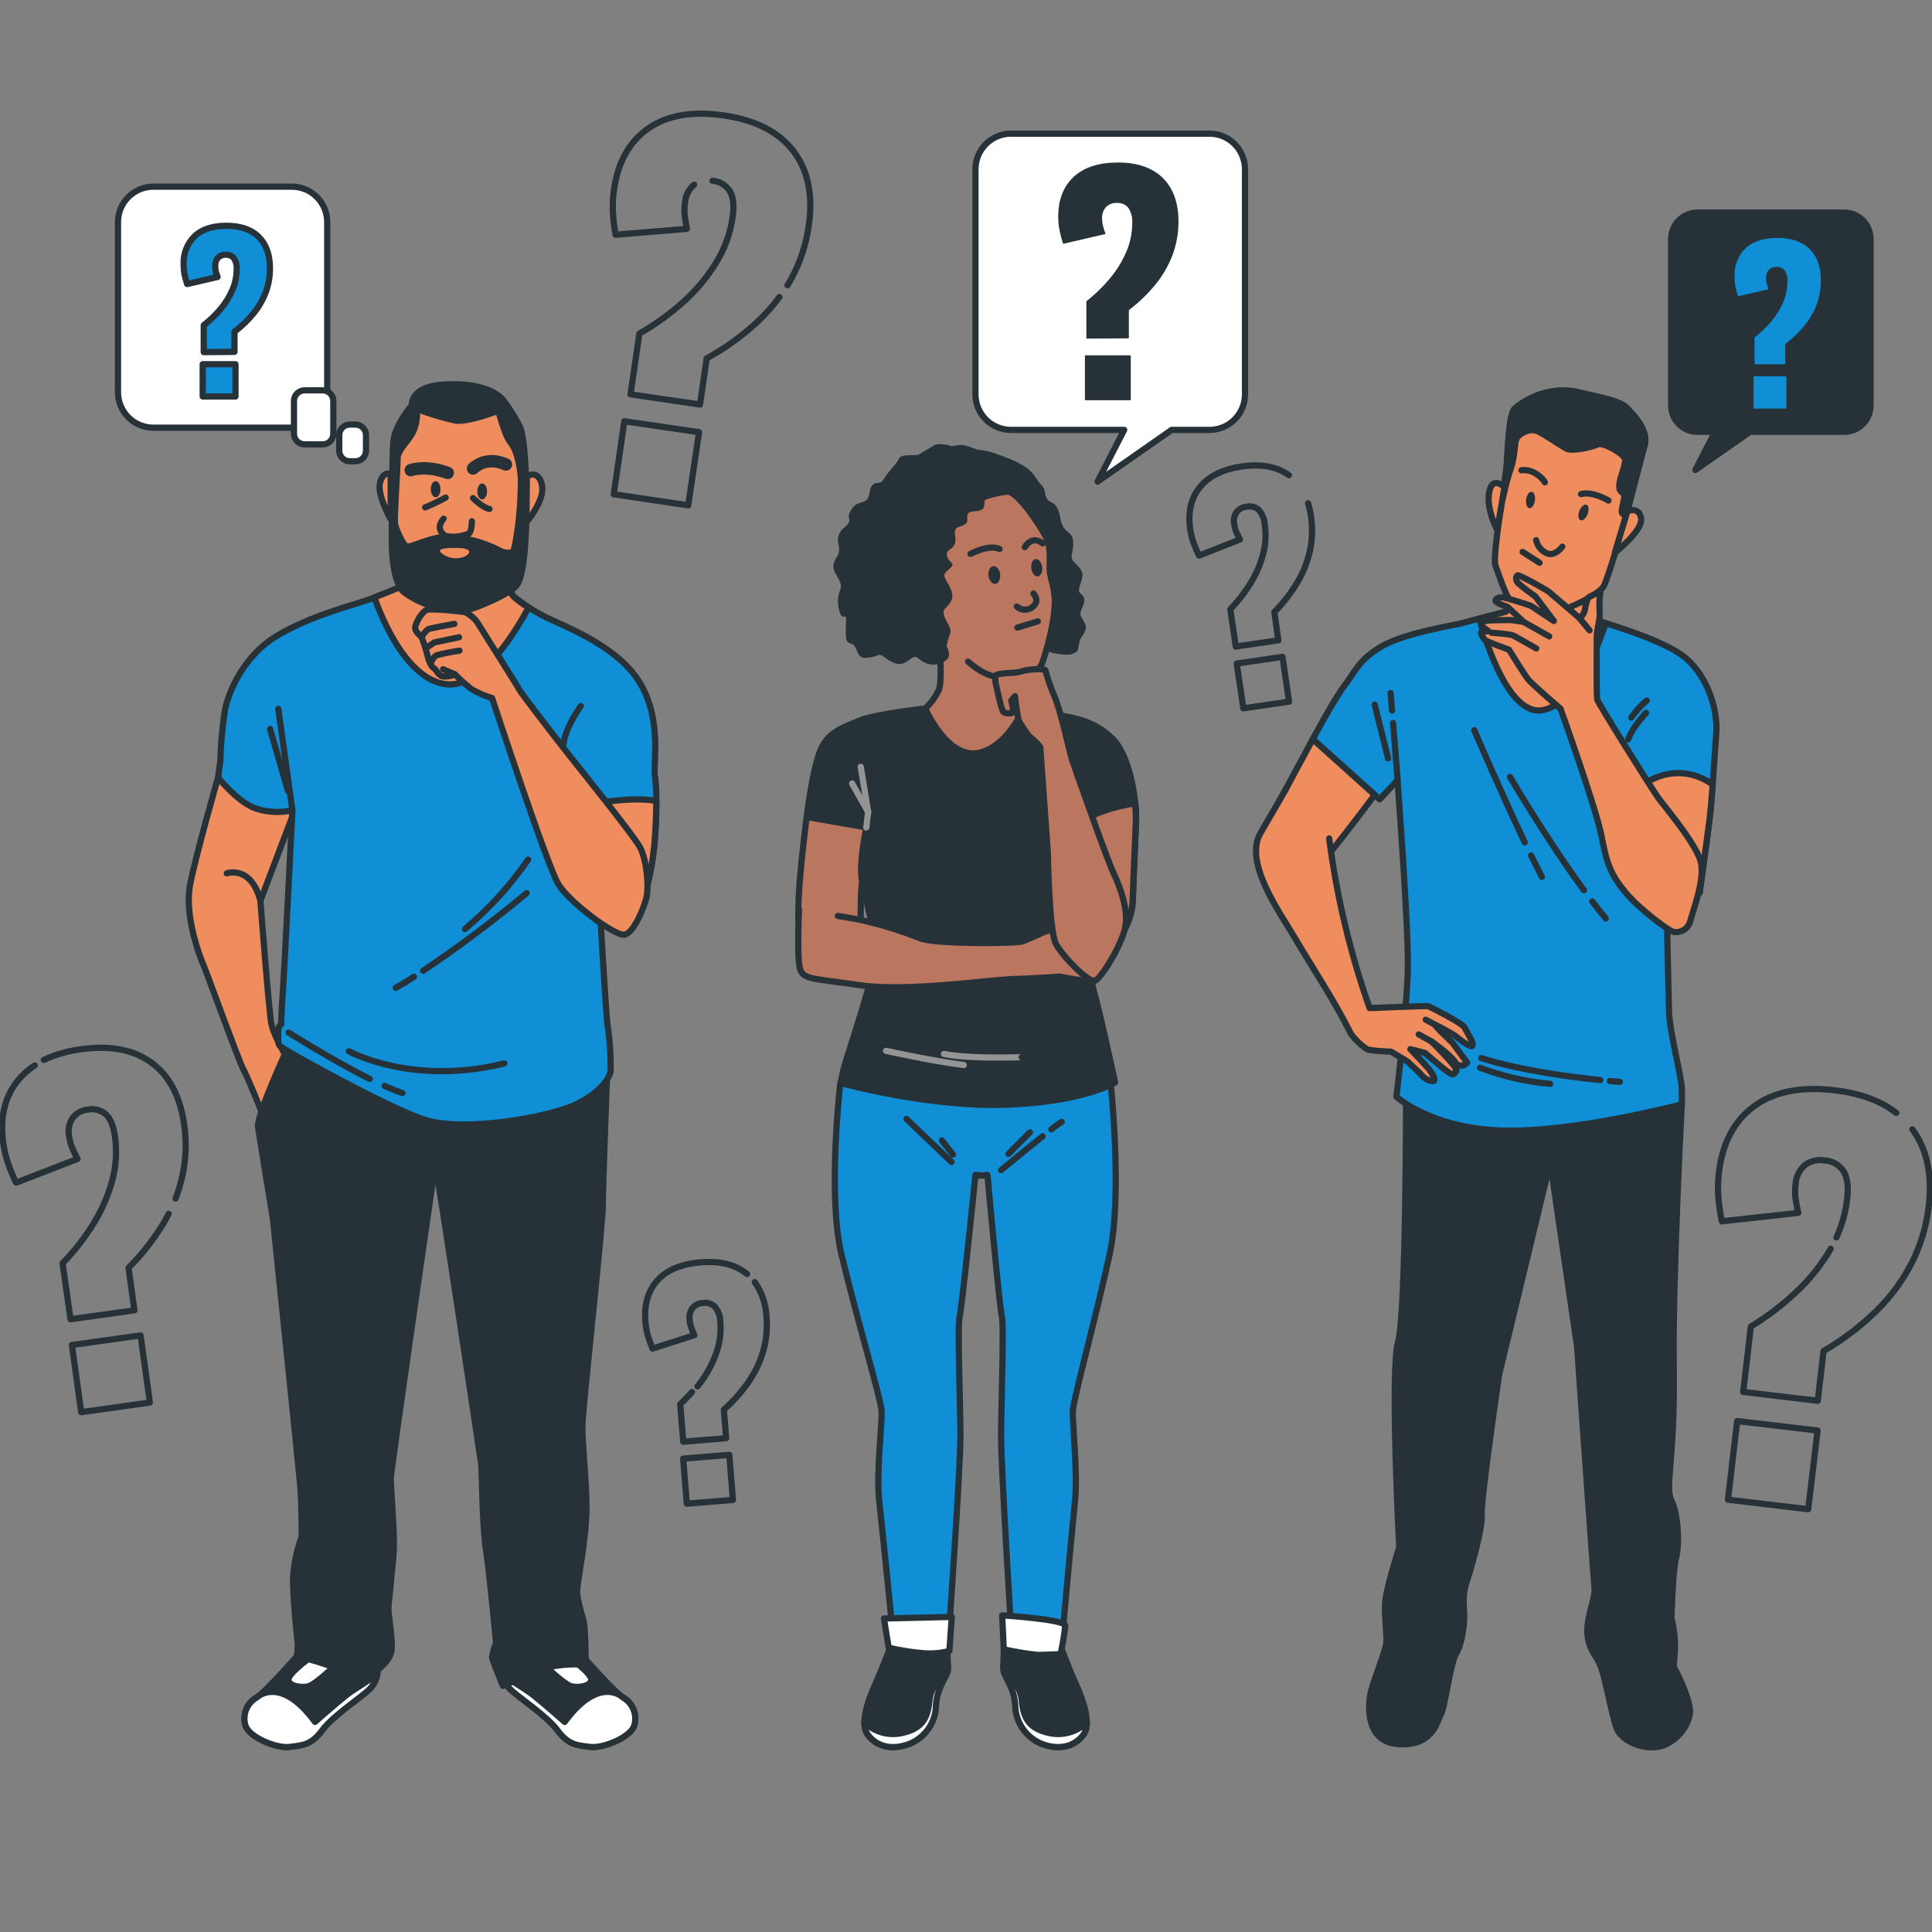 <svg width="311" height="311" viewBox="0 0 311 311" fill="none" xmlns="http://www.w3.org/2000/svg">
<rect x="0" y="0" width="311" height="311" fill="#808080" stroke="none"/>
<g clip-path="url(#clip0_34_3368)">
<path d="M194.68 21.515H162.717C161.205 21.52 159.757 22.126 158.69 23.2C157.623 24.274 157.023 25.729 157.023 27.245V63.472C157.023 64.992 157.625 66.45 158.697 67.525C159.768 68.599 161.221 69.203 162.737 69.203H180.963L176.686 77.517L188.598 69.203H194.699C196.214 69.203 197.667 68.599 198.739 67.525C199.81 66.45 200.412 64.992 200.412 63.472V27.245C200.412 26.491 200.264 25.744 199.975 25.048C199.687 24.351 199.265 23.719 198.732 23.186C198.199 22.654 197.567 22.232 196.872 21.945C196.177 21.659 195.432 21.512 194.68 21.515Z" fill="white" stroke="#263238" stroke-linecap="round" stroke-linejoin="round"/>
<path d="M296.882 34.222H273.24C272.118 34.222 271.042 34.669 270.248 35.465C269.455 36.261 269.009 37.34 269.009 38.466V65.27C269.009 65.827 269.118 66.379 269.331 66.893C269.544 67.408 269.856 67.875 270.249 68.269C270.642 68.662 271.108 68.974 271.621 69.187C272.135 69.4 272.685 69.509 273.24 69.508H276.074L272.91 75.654L281.716 69.508H296.876C297.431 69.509 297.981 69.4 298.495 69.187C299.008 68.974 299.474 68.662 299.867 68.269C300.26 67.875 300.572 67.408 300.785 66.893C300.998 66.379 301.107 65.827 301.107 65.27V38.466C301.107 37.342 300.662 36.263 299.87 35.467C299.078 34.671 298.003 34.223 296.882 34.222Z" fill="#263238" stroke="#263238" stroke-linecap="round" stroke-linejoin="round"/>
<path d="M46.986 30.049H24.683C21.542 30.049 18.996 32.603 18.996 35.754V63.141C18.996 66.292 21.542 68.846 24.683 68.846H46.986C50.127 68.846 52.673 66.292 52.673 63.141V35.754C52.673 32.603 50.127 30.049 46.986 30.049Z" fill="white" stroke="#263238" stroke-linecap="round" stroke-linejoin="round"/>
<path d="M51.948 62.836H49.03C48.087 62.836 47.322 63.603 47.322 64.549V69.819C47.322 70.765 48.087 71.532 49.03 71.532H51.948C52.892 71.532 53.657 70.765 53.657 69.819V64.549C53.657 63.603 52.892 62.836 51.948 62.836Z" fill="white" stroke="#263238" stroke-linecap="round" stroke-linejoin="round"/>
<path d="M57.208 68.34H56.316C55.372 68.34 54.607 69.107 54.607 70.053V72.539C54.607 73.485 55.372 74.252 56.316 74.252H57.208C58.152 74.252 58.916 73.485 58.916 72.539V70.053C58.916 69.107 58.152 68.34 57.208 68.34Z" fill="white" stroke="#263238" stroke-linecap="round" stroke-linejoin="round"/>
<path d="M111.733 29.724C111.318 30.073 110.975 30.501 110.726 30.983C110.476 31.466 110.323 31.993 110.277 32.534C110.161 33.262 110.144 34.002 110.225 34.734C110.309 35.383 110.426 36.091 110.581 36.837L99.09 37.785C98.872 36.572 98.727 35.348 98.657 34.118C98.602 32.899 98.665 31.677 98.844 30.47C99.491 26.023 101.346 22.745 104.409 20.638C107.471 18.531 111.522 17.847 116.56 18.587C121.645 19.336 125.368 21.25 127.727 24.331C130.086 27.412 130.904 31.429 130.179 36.383C129.761 39.338 128.821 42.195 127.404 44.82C127.203 45.19 126.989 45.553 126.757 45.917M125.462 47.825C124.379 49.295 123.16 50.66 121.82 51.9C119.377 54.152 116.67 56.096 113.758 57.689L112.684 65.12L101.497 63.478L102.921 53.698C105.422 52.281 107.764 50.599 109.908 48.681C111.975 46.847 113.766 44.722 115.227 42.373C116.627 40.126 117.546 37.61 117.925 34.987C118.197 33.118 118.054 31.716 117.498 30.782C117.193 30.303 116.781 29.901 116.295 29.608C115.809 29.315 115.261 29.14 114.696 29.095M98.793 79.561L100.507 67.807L112.529 69.573L110.782 81.345L98.793 79.561Z" stroke="#263238" stroke-linecap="round" stroke-linejoin="round"/>
<path d="M295.614 199.191C296.512 197.238 297.095 195.155 297.342 193.019C297.575 191.007 297.378 189.508 296.753 188.521C296.412 188.016 295.958 187.597 295.428 187.298C294.898 186.998 294.307 186.826 293.699 186.795C293.142 186.698 292.571 186.717 292.022 186.853C291.473 186.988 290.958 187.235 290.509 187.58C290.076 187.966 289.723 188.434 289.471 188.958C289.219 189.482 289.073 190.05 289.041 190.63C288.93 191.414 288.93 192.209 289.041 192.993C289.144 193.7 289.293 194.446 289.474 195.238L277.181 196.601C276.909 195.316 276.716 194.016 276.605 192.707C276.507 191.399 276.537 190.083 276.696 188.781C277.261 183.995 279.15 180.426 282.363 178.072C285.577 175.719 289.901 174.864 295.336 175.509C299.442 175.989 302.746 177.2 305.248 179.143M307.836 181.785C310.191 184.965 311.069 189.097 310.47 194.18C310.111 197.347 309.191 200.425 307.752 203.266C306.272 206.157 304.334 208.787 302.013 211.054C299.46 213.534 296.616 215.694 293.544 217.486L292.606 225.488L280.604 224.067L281.839 213.534C284.477 211.939 286.937 210.066 289.176 207.946C291.341 205.918 293.201 203.586 294.695 201.021M278.158 241.408L279.639 228.753L292.58 230.278L291.072 242.946L278.158 241.408Z" stroke="#263238" stroke-linecap="round" stroke-linejoin="round"/>
<path d="M7.046 170.621C8.954 169.739 10.985 169.157 13.07 168.895C17.754 168.242 21.53 168.969 24.399 171.076C27.267 173.183 29.019 176.516 29.653 181.077C30.043 183.787 29.946 186.545 29.368 189.222C29.098 190.484 28.73 191.723 28.268 192.927M27.155 195.387C26.896 195.9 26.612 196.4 26.32 196.899C24.742 199.516 22.852 201.931 20.692 204.09L21.643 210.924L11.355 212.365L10.074 203.357C11.917 201.46 13.553 199.372 14.953 197.126C16.306 194.977 17.341 192.642 18.026 190.195C18.683 187.849 18.848 185.392 18.511 182.978C18.272 181.258 17.78 180.064 17.049 179.383C16.657 179.038 16.19 178.79 15.686 178.657C15.182 178.524 14.654 178.51 14.144 178.617C13.659 178.661 13.188 178.806 12.763 179.043C12.337 179.279 11.966 179.603 11.672 179.993C11.397 180.408 11.206 180.873 11.11 181.362C11.015 181.851 11.017 182.354 11.116 182.842C11.199 183.512 11.373 184.167 11.633 184.789C11.879 185.347 12.157 185.938 12.481 186.554L2.595 190.377C2.098 189.365 1.666 188.322 1.3 187.255C0.936 186.202 0.676 185.115 0.524 184.01C-0.045 179.922 0.748 176.553 2.905 173.905C3.673 172.972 4.581 172.164 5.597 171.51M13.076 227.324L11.575 216.512L22.626 214.967L24.127 225.773L13.076 227.324Z" stroke="#263238" stroke-linecap="round" stroke-linejoin="round"/>
<path d="M210.564 81.014C210.778 81.71 210.936 82.422 211.036 83.143C211.309 84.948 211.257 86.788 210.881 88.575C210.488 90.386 209.806 92.122 208.862 93.715C207.819 95.466 206.567 97.083 205.135 98.531L205.782 103.074L198.924 104.08L198.051 98.083C199.273 96.808 200.358 95.407 201.286 93.903C202.178 92.465 202.858 90.904 203.304 89.269C203.732 87.702 203.832 86.062 203.595 84.454C203.544 83.568 203.198 82.725 202.612 82.059C202.349 81.831 202.037 81.667 201.7 81.581C201.363 81.494 201.011 81.487 200.671 81.559C200.35 81.588 200.038 81.683 199.756 81.84C199.474 81.996 199.228 82.21 199.034 82.468C198.851 82.745 198.724 83.056 198.662 83.382C198.6 83.709 198.603 84.044 198.672 84.37C198.729 84.817 198.848 85.254 199.028 85.668C199.189 86.044 199.377 86.433 199.597 86.842L193.017 89.438C192.676 88.765 192.378 88.072 192.124 87.361C191.875 86.654 191.697 85.924 191.593 85.181C191.196 82.455 191.712 80.205 193.14 78.431C194.567 76.657 196.828 75.541 199.92 75.082C203.039 74.65 205.56 75.119 207.484 76.491M200.147 114.022L199.079 106.818L206.449 105.741L207.497 112.945L200.147 114.022Z" stroke="#263238" stroke-linecap="round" stroke-linejoin="round"/>
<path d="M112.282 223.171C112.541 222.834 112.8 222.522 113.046 222.146C114.028 220.762 114.806 219.243 115.356 217.635C115.882 216.097 116.087 214.467 115.957 212.846C115.958 211.958 115.664 211.095 115.123 210.393C114.873 210.139 114.567 209.948 114.229 209.836C113.892 209.723 113.533 209.691 113.182 209.744C112.86 209.753 112.543 209.829 112.251 209.966C111.96 210.103 111.699 210.299 111.486 210.542C111.086 211.081 110.914 211.758 111.008 212.424C111.038 212.867 111.129 213.304 111.279 213.722C111.415 214.105 111.583 214.507 111.771 214.929L105.042 217.084C104.745 216.39 104.49 215.679 104.279 214.955C104.08 214.234 103.95 213.495 103.89 212.748C103.671 210.001 104.318 207.788 105.832 206.109C107.346 204.43 109.673 203.461 112.813 203.202C115.953 202.946 118.438 203.576 120.266 205.09M121.496 206.388C122.644 208.029 123.3 209.966 123.385 211.97C123.544 213.789 123.375 215.623 122.887 217.382C122.378 219.163 121.588 220.851 120.545 222.38C119.391 224.051 118.039 225.577 116.52 226.923L116.895 231.511L109.985 232.076L109.494 226.033C110.161 225.422 110.792 224.772 111.383 224.086M110.561 242.051L109.972 234.795L117.394 234.191L117.982 241.447L110.561 242.051Z" stroke="#263238" stroke-linecap="round" stroke-linejoin="round"/>
<path d="M174.875 54.503V48.493C176.253 47.419 177.513 46.2 178.634 44.859C179.717 43.573 180.609 42.137 181.28 40.595C181.926 39.12 182.259 37.526 182.257 35.916C182.33 35.035 182.102 34.157 181.61 33.423C181.384 33.167 181.103 32.967 180.788 32.836C180.473 32.706 180.132 32.649 179.792 32.671C179.473 32.653 179.154 32.701 178.854 32.812C178.555 32.924 178.282 33.097 178.052 33.32C177.605 33.816 177.372 34.469 177.405 35.137C177.402 35.575 177.459 36.012 177.573 36.435C177.676 36.824 177.812 37.233 177.968 37.668L171.135 39.251C170.898 38.544 170.705 37.822 170.559 37.09C170.414 36.362 170.343 35.62 170.346 34.877C170.346 32.147 171.174 30.012 172.83 28.472C174.487 26.931 176.859 26.161 179.947 26.161C183.073 26.161 185.486 26.985 187.168 28.634C188.85 30.282 189.704 32.625 189.704 35.669C189.714 37.48 189.398 39.279 188.773 40.978C188.128 42.698 187.21 44.302 186.055 45.728C184.783 47.298 183.326 48.706 181.714 49.921V54.464L174.875 54.503ZM174.642 64.426V57.203H182.024V64.426H174.642Z" fill="#263238"/>
<path d="M282.434 58.631V54.322C283.426 53.556 284.333 52.686 285.139 51.726C285.914 50.803 286.553 49.774 287.035 48.669C287.493 47.604 287.727 46.454 287.72 45.294C287.773 44.664 287.616 44.034 287.274 43.503C287.113 43.319 286.914 43.175 286.69 43.079C286.466 42.984 286.223 42.94 285.98 42.951C285.751 42.94 285.521 42.976 285.306 43.057C285.091 43.139 284.896 43.264 284.731 43.425C284.418 43.782 284.258 44.248 284.285 44.723C284.281 45.043 284.32 45.361 284.401 45.67C284.479 45.95 284.569 46.248 284.679 46.56L279.782 47.695C279.611 47.185 279.472 46.665 279.367 46.138C279.264 45.616 279.214 45.086 279.219 44.554C279.17 43.704 279.304 42.854 279.611 42.06C279.918 41.266 280.391 40.548 280.998 39.953C282.188 38.849 283.894 38.298 286.116 38.298C288.337 38.298 290.063 38.888 291.292 40.07C292.504 41.259 293.11 42.943 293.11 45.119C293.12 46.419 292.901 47.711 292.463 48.935C292.004 50.168 291.348 51.319 290.522 52.342C289.6 53.482 288.541 54.504 287.371 55.386V58.631H282.434ZM282.273 65.77V60.578H287.572V65.77H282.273Z" fill="#108ED6"/>
<path d="M32.797 56.683V52.355C33.785 51.587 34.69 50.717 35.495 49.758C36.274 48.838 36.914 47.808 37.397 46.702C37.859 45.642 38.097 44.497 38.096 43.34C38.152 42.711 37.992 42.081 37.643 41.555C37.484 41.37 37.285 41.224 37.06 41.128C36.836 41.033 36.593 40.99 36.349 41.004C36.12 40.99 35.891 41.024 35.675 41.105C35.46 41.185 35.264 41.31 35.1 41.471C34.943 41.646 34.822 41.852 34.744 42.074C34.667 42.297 34.634 42.533 34.648 42.769C34.636 43.083 34.667 43.397 34.738 43.703C34.816 43.983 34.913 44.275 35.023 44.586L30.125 45.722C29.953 45.214 29.812 44.696 29.704 44.171C29.607 43.651 29.56 43.123 29.562 42.594C29.515 41.744 29.649 40.894 29.957 40.102C30.266 39.309 30.74 38.592 31.348 37.999C32.532 36.895 34.24 36.344 36.459 36.344C38.678 36.344 40.432 36.934 41.635 38.115C42.839 39.297 43.453 40.978 43.453 43.165C43.467 44.463 43.248 45.754 42.806 46.974C42.345 48.207 41.69 49.357 40.865 50.382C39.953 51.51 38.905 52.521 37.747 53.393V56.638L32.797 56.683ZM32.629 63.822V58.63H37.908V63.822H32.629Z" fill="#108ED6" stroke="#263238" stroke-linecap="round" stroke-linejoin="round"/>
<path d="M270.724 177.748C270.724 177.748 269.222 205.707 269.43 220.355C269.637 235.003 267.935 239.312 269.061 241.564C270.187 243.816 270.355 248.703 269.805 250.767C269.255 252.831 269.061 260.502 269.061 260.502C269.495 262.219 269.682 263.989 269.617 265.759L269.41 268.257C269.41 268.257 271.843 272.761 272.03 275.202C272.218 277.642 269.598 280.835 266.79 281.211C263.982 281.588 260.967 280.082 260.242 278.206C259.517 276.331 258.56 270.886 257.809 268.634C257.059 266.382 255.939 266.038 255.564 263.377C255.189 260.716 256.858 257.179 256.683 255.68C256.509 254.181 253.875 216.818 253.875 216.818L249.547 187.133L241.31 221.296C241.31 221.296 238.321 241.759 238.509 243.823C238.696 245.886 236.82 252.461 236.069 254.713C235.319 256.965 235.701 258.659 235.701 260.158C235.701 261.657 235.325 264.662 234.407 266.168C233.488 267.673 232.537 274.987 231.974 275.903C231.411 276.818 230.855 280.971 225.426 280.783C219.998 280.595 220.185 275.15 220.561 272.898C220.936 270.646 223.181 265.759 223.181 264.071C223.181 262.384 222.806 259.755 222.993 257.692C223.181 255.628 225.238 249.053 225.238 249.053C225.238 249.053 223.737 220.498 225.051 216.013C226.364 211.528 226.345 175.84 226.345 175.84L270.704 175.256L270.724 177.748Z" fill="#263238" stroke="#263238" stroke-linecap="round" stroke-linejoin="round"/>
<path d="M255.816 94.138V99.518C255.816 99.518 266.298 102.406 270.516 105.294C274.735 108.182 276.579 114.159 276.268 118.073C275.958 121.986 275.653 128.281 275.142 132.305C274.631 136.329 273.596 143.747 273.596 143.747L268.252 143.955C268.252 143.955 268.562 159.414 268.666 162.821C268.769 166.228 270.723 173.439 270.723 175.295V177.768C270.723 177.768 253.558 182.311 241.944 181.993C230.33 181.675 224.779 176.528 224.779 176.528C224.779 176.528 226.526 162.302 226.629 155.708C226.733 149.114 224.96 125.582 224.96 125.582L222.087 128.677L211.314 118.988C211.314 118.988 214.912 112.29 216.452 110.33C217.992 108.37 218.71 106.105 222.618 103.938C226.526 101.77 234.232 100.641 235.26 100.329C236.289 100.018 242.429 98.466 242.429 98.466L242.843 95.786L255.816 94.138Z" fill="#108ED6" stroke="#263238" stroke-linecap="round" stroke-linejoin="round"/>
<path d="M224.08 114.373L223.854 111.562" stroke="#263238" stroke-linecap="round" stroke-linejoin="round"/>
<path d="M224.986 125.581L224.242 116.392" stroke="#263238" stroke-linecap="round" stroke-linejoin="round"/>
<path d="M221.285 113.419L223.446 122.077" stroke="#263238" stroke-linecap="round" stroke-linejoin="round"/>
<path d="M246.467 137.718C247.114 138.983 247.677 140.152 248.214 141.151" stroke="#263238" stroke-linecap="round" stroke-linejoin="round"/>
<path d="M237.318 117.54C237.318 117.54 241.686 127.723 245.445 135.602" stroke="#263238" stroke-linecap="round" stroke-linejoin="round"/>
<path d="M256.302 145.097C257.039 146.057 257.77 146.985 258.489 147.848" stroke="#263238" stroke-linecap="round" stroke-linejoin="round"/>
<path d="M243.076 125.068C243.076 125.068 248.899 135.03 254.968 143.299" stroke="#263238" stroke-linecap="round" stroke-linejoin="round"/>
<path d="M257.602 173.86C253.125 173.399 244.759 172.342 238.444 170.323" stroke="#263238" stroke-linecap="round" stroke-linejoin="round"/>
<path d="M260.753 174.152C260.753 174.152 260.157 174.113 259.142 174.016" stroke="#263238" stroke-linecap="round" stroke-linejoin="round"/>
<path d="M238.243 171.874C241.874 173.256 245.678 174.129 249.546 174.47" stroke="#263238" stroke-linecap="round" stroke-linejoin="round"/>
<path d="M264.965 114.763C264.965 114.763 262.72 117.138 262.099 119.007" stroke="#263238" stroke-linecap="round" stroke-linejoin="round"/>
<path d="M265.075 112.764C264.131 113.57 263.293 114.495 262.584 115.515" stroke="#263238" stroke-linecap="round" stroke-linejoin="round"/>
<path d="M273.596 143.727L268.252 143.935L267.43 141.767C266.609 139.6 263.626 126.925 263.626 126.925C270.206 121.765 275.654 126.276 275.654 126.276L275.693 126.334C275.537 128.482 275.356 130.565 275.143 132.259C274.625 136.303 273.596 143.727 273.596 143.727Z" fill="#F08D5F" stroke="#263238" stroke-linecap="round" stroke-linejoin="round"/>
<path d="M242.43 98.466L242.844 95.786L255.784 94.138V99.518C255.784 99.518 256.858 99.816 258.456 100.31C257.609 103.009 254.167 112.842 248.59 114.263C243.206 115.633 239.389 104.191 238.134 99.576L242.43 98.466Z" fill="#F08D5F" stroke="#263238" stroke-linecap="round" stroke-linejoin="round"/>
<path d="M262.228 66.062C262.228 66.062 265.463 69.053 264.758 71.591C264.053 74.129 261.97 82.267 261.97 82.267C261.97 82.267 258.987 92.872 258.146 94.371C257.305 95.87 251.397 98.602 249.735 98.602C248.072 98.602 243.834 97.493 243.116 96.714C242.397 95.935 241.233 92.418 240.715 90.983C240.198 89.549 242.339 77.354 242.533 75.174C242.727 72.993 242.857 66.737 243.827 65.802C244.798 64.868 249.003 61.96 254.011 63.135C258.029 64.082 261.258 64.562 262.228 66.062Z" fill="#F08D5F" stroke="#263238" stroke-linecap="round" stroke-linejoin="round"/>
<path d="M241.828 79.95C242.158 77.75 242.443 75.894 242.507 75.174C242.702 73.025 242.831 66.737 243.802 65.802C244.772 64.868 248.978 61.96 253.985 63.135C258.023 64.082 261.251 64.562 262.222 66.062C262.222 66.062 265.457 69.053 264.752 71.591C264.047 74.129 261.963 82.267 261.963 82.267C261.963 82.267 261.911 82.442 261.827 82.754L261.704 82.786C261.704 82.786 261.057 82.981 261.057 82.332C261.057 81.683 261.64 79.859 261.446 79.535C261.251 79.21 260.54 79.275 260.669 77.971C260.799 76.666 261.769 74.726 261.575 73.869C261.381 73.012 258.003 71.137 257.227 71.526C256.451 71.916 253.203 72.701 252.232 72.247C251.262 71.792 248.667 69.904 247.431 69.378C246.195 68.852 244.319 69.904 244.06 70.747C243.802 71.591 243.802 73.739 243.213 75.368C242.624 76.997 241.919 80.119 241.919 80.119L241.828 79.95Z" fill="#263238" stroke="#263238" stroke-linecap="round" stroke-linejoin="round"/>
<path d="M258.922 80.573C258.922 80.573 256.334 79.016 254.51 79.535" stroke="#263238" stroke-linecap="round" stroke-linejoin="round"/>
<path d="M248.673 77.646C248.867 77.776 247.243 75.368 244.907 75.699" stroke="#263238" stroke-linecap="round" stroke-linejoin="round"/>
<path d="M251.488 87.992C251.488 87.992 250.382 89.556 249.088 89.101C248.633 88.919 248.23 88.627 247.913 88.253C247.596 87.879 247.375 87.433 247.27 86.953" stroke="#263238" stroke-linecap="round" stroke-linejoin="round"/>
<path d="M261.969 82.267C261.969 82.267 263.852 81.488 264.176 83.435C264.499 85.382 259.957 88.971 259.957 88.971L261.969 82.267Z" fill="#F08D5F" stroke="#263238" stroke-linecap="round" stroke-linejoin="round"/>
<path d="M242.184 78.425C242.184 78.425 240.243 76.478 239.719 79.211C239.195 81.943 241.013 85.324 241.013 85.324L242.184 78.425Z" fill="#F08D5F" stroke="#263238" stroke-linecap="round" stroke-linejoin="round"/>
<path d="M254.231 82.235C253.966 82.923 254.05 83.598 254.419 83.741C254.787 83.883 255.299 83.442 255.564 82.754C255.829 82.066 255.745 81.391 255.383 81.249C255.02 81.106 254.496 81.547 254.231 82.235Z" fill="#263238"/>
<path d="M245.665 80.379C245.568 81.106 245.8 81.742 246.189 81.8C246.577 81.859 246.978 81.307 247.082 80.573C247.185 79.84 246.946 79.211 246.557 79.159C246.169 79.107 245.794 79.645 245.665 80.379Z" fill="#263238"/>
<path d="M247.832 90.601L245.102 88.842" stroke="#263238" stroke-linecap="round" stroke-linejoin="round"/>
<path d="M257.621 95.28C257.47 96.293 257.427 97.32 257.492 98.343C257.621 99.771 257.039 101.205 257.039 102.438C257.039 103.671 256.974 112.004 257.103 112.595C257.233 113.186 265.929 127.042 266.964 128.47C267.999 129.897 273.324 136.147 273.842 139.016C274.359 141.884 272.483 146.693 272.088 148.251C271.945 148.838 271.582 149.348 271.076 149.675C270.569 150.002 269.956 150.122 269.364 150.01C268.588 149.815 263.916 146.369 261.645 143.63C259.374 140.891 258.663 139.146 257.815 134.654C256.968 130.163 251.203 114.088 251.203 114.088C251.203 114.088 246.674 110.194 246.027 109.402C245.379 108.61 242.914 104.586 242.914 104.586C242.914 104.586 239.091 103.223 238.955 102.964C238.819 102.704 238.243 101.919 238.437 101.789C238.818 101.676 239.211 101.611 239.608 101.594C239.608 101.594 238.314 100.816 238.437 100.355C238.56 99.894 240.061 99.836 240.967 99.836C241.873 99.836 243.108 99.771 243.432 99.836C243.755 99.901 245.25 100.095 245.25 100.095L242.662 97.688C242.662 97.688 240.65 97.038 240.721 96.649C240.792 96.26 241.569 96.065 242.151 96.195C242.733 96.325 246.305 97.428 246.499 97.558L250.129 99.966L247.146 96C246.175 95.339 245.244 94.622 244.357 93.852C243.904 93.326 244.034 92.742 244.293 92.612C244.551 92.483 248.964 94.955 249.352 95.28C249.74 95.604 254.282 99.511 254.282 99.511C254.718 99.171 255.016 98.685 255.124 98.142C255.217 97.495 255.391 96.863 255.641 96.26C255.745 96 257.621 95.28 257.621 95.28Z" fill="#F08D5F" stroke="#263238" stroke-linecap="round" stroke-linejoin="round"/>
<path d="M245.237 100.102L249.385 102.444" stroke="#263238" stroke-linecap="round" stroke-linejoin="round"/>
<path d="M240.106 101.854C240.106 101.854 243.089 102.048 243.607 102.308C244.124 102.567 247.308 104.391 247.308 104.391" stroke="#263238" stroke-linecap="round" stroke-linejoin="round"/>
<path d="M254.25 99.511L255.874 101.464" stroke="#263238" stroke-linecap="round" stroke-linejoin="round"/>
<path d="M221.285 127.95C221.285 127.95 212.577 139.664 211.341 140.281C210.105 140.897 205.382 137.289 204.664 135.537C203.945 133.784 205.175 130.384 205.175 130.384L211.315 118.987L221.285 127.95Z" fill="#F08D5F" stroke="#263238" stroke-linecap="round" stroke-linejoin="round"/>
<path d="M213.961 134.966C215.164 144.277 217.348 153.433 220.476 162.282C220.476 162.282 229.619 161.873 229.929 161.977C230.24 162.081 235.481 164.761 235.752 165.378C236.024 165.994 237.402 168.058 236.988 168.37C236.574 168.681 234.212 166.715 234.212 166.715C233.188 166.067 232.125 165.482 231.029 164.963C230.719 164.963 233.805 167.851 233.805 167.851L236.166 171.05C236.054 171.208 235.903 171.336 235.729 171.42C235.554 171.504 235.361 171.543 235.168 171.533C234.974 171.523 234.786 171.463 234.621 171.361C234.457 171.258 234.321 171.116 234.225 170.946C233.3 169.603 230.421 167.643 230.421 167.643C230.421 167.643 234.84 171.978 234.432 172.387C234.025 172.796 234.122 173.315 232.996 172.491C231.87 171.667 229.399 169.499 229.399 169.499L227.031 168.883C227.031 168.883 229.295 171.251 229.91 171.978C230.524 172.705 231.249 173.925 230.732 174.036C230.377 174.011 230.031 173.917 229.714 173.757C229.396 173.598 229.113 173.377 228.881 173.107C228.571 172.699 226.519 170.842 226.519 170.842L223.931 169.291C223.931 169.291 220.742 169.194 220.049 168.883C219.046 168.221 218.169 167.383 217.461 166.41C214.789 161.056 211.353 155.928 208.287 150.724C205.99 146.83 200.199 138.847 202.878 134.155C203.699 132.714 207.012 127.016 207.012 127.016" fill="#F08D5F"/>
<path d="M213.961 134.966C215.164 144.277 217.348 153.433 220.476 162.282C220.476 162.282 229.619 161.873 229.929 161.977C230.24 162.081 235.481 164.761 235.752 165.378C236.024 165.994 237.402 168.058 236.988 168.37C236.574 168.681 234.212 166.715 234.212 166.715C233.188 166.067 232.125 165.482 231.029 164.963C230.719 164.963 233.805 167.851 233.805 167.851L236.166 171.05C236.054 171.208 235.903 171.336 235.729 171.42C235.554 171.504 235.361 171.543 235.168 171.533C234.974 171.523 234.786 171.463 234.621 171.361C234.457 171.258 234.321 171.116 234.225 170.946C233.3 169.603 230.421 167.643 230.421 167.643C230.421 167.643 234.84 171.978 234.432 172.387C234.025 172.796 234.122 173.315 232.996 172.491C231.87 171.667 229.399 169.499 229.399 169.499L227.031 168.883C227.031 168.883 229.295 171.251 229.91 171.978C230.525 172.705 231.249 173.925 230.732 174.036C230.377 174.011 230.031 173.917 229.714 173.757C229.396 173.598 229.113 173.377 228.881 173.107C228.571 172.699 226.519 170.842 226.519 170.842L223.931 169.291C223.931 169.291 220.742 169.194 220.049 168.883C219.046 168.221 218.169 167.383 217.461 166.41C214.789 161.056 211.353 155.928 208.287 150.724C205.99 146.83 200.199 138.847 202.878 134.155C203.699 132.714 207.012 127.016 207.012 127.016" stroke="#263238" stroke-linecap="round" stroke-linejoin="round"/>
<path d="M231.049 164.969L229.509 164.145" stroke="#263238" stroke-linecap="round" stroke-linejoin="round"/>
<path d="M230.433 167.649L228.376 166.514" stroke="#263238" stroke-linecap="round" stroke-linejoin="round"/>
<path d="M129.849 131.501C129.849 131.501 128.755 139.97 128.554 144.753C128.354 149.536 128.755 154.014 130.638 154.612C132.521 155.209 136.403 155.312 137.69 153.314C138.978 151.315 138.286 144.941 138.784 141.852C139.282 138.763 140.175 131.897 140.175 131.897L130.34 130.599L129.849 131.501Z" fill="#BA765F" stroke="#263238" stroke-linecap="round" stroke-linejoin="round"/>
<path d="M178.633 201.845C180.723 192.175 178.782 174.334 178.782 174.334L177.727 173.335L158.013 175.45L136.454 173.328L135.277 174.328C135.277 174.328 133.155 192.169 135.439 201.839C137.723 211.509 141.779 225.138 141.909 227.046C142.038 228.954 141.022 237.105 141.527 241.564C142.032 246.022 143.811 263.837 143.811 263.837L152.695 263.714C152.695 263.714 154.603 236.456 154.603 231.264C154.603 226.072 154.092 213.313 154.474 211.911C154.856 210.509 157.023 189.118 157.023 189.118L157.67 189.177V189.248L158.039 189.209L158.434 189.248V189.17L158.951 189.118C158.951 189.118 160.892 210.503 161.267 211.905C161.643 213.306 161.151 226.033 161.151 231.258C161.151 236.482 162.846 263.714 162.846 263.714L170.96 263.837C170.96 263.837 172.584 246.016 173.05 241.564C173.515 237.112 172.584 228.96 172.7 227.046C172.817 225.131 176.55 211.522 178.633 201.845Z" fill="#108ED6" stroke="#263238" stroke-linecap="round" stroke-linejoin="round"/>
<path d="M145.907 180.123L153.167 187.048" stroke="#263238" stroke-linecap="round" stroke-linejoin="round"/>
<path d="M151.621 183.582L153.407 185.854" stroke="#263238" stroke-linecap="round" stroke-linejoin="round"/>
<path d="M162.342 185.737L165.79 182.271" stroke="#263238" stroke-linecap="round" stroke-linejoin="round"/>
<path d="M167.835 182.921C164.968 185.205 161.145 188.36 161.145 188.36" stroke="#263238" stroke-linecap="round" stroke-linejoin="round"/>
<path d="M170.908 180.597C170.325 180.951 169.771 181.353 169.252 181.797" stroke="#263238" stroke-linecap="round" stroke-linejoin="round"/>
<path d="M143.811 263.844C143.811 263.844 142.162 268.302 140.893 271.1C139.625 273.897 138.48 277.466 139.599 279.121C140.719 280.776 142.899 281.795 145.817 280.906C147.187 280.49 148.392 279.65 149.258 278.507C150.125 277.363 150.61 275.975 150.644 274.539C150.767 271.612 152.417 269.957 152.546 268.809C152.587 267.492 152.544 266.174 152.417 264.863L143.811 263.844Z" fill="#263238" stroke="#263238" stroke-linecap="round" stroke-linejoin="round"/>
<path d="M150.663 274.54C150.792 271.613 152.442 269.958 152.604 268.809C152.619 268.533 152.619 268.255 152.604 267.979C151.498 269.419 149.822 271.834 149.654 273.521C149.395 276.065 148.89 278.233 145.079 278.998C144.026 279.215 142.936 279.17 141.904 278.867C140.872 278.564 139.929 278.012 139.159 277.259C139.123 277.913 139.286 278.562 139.625 279.122C140.764 280.777 142.925 281.796 145.843 280.907C147.213 280.492 148.418 279.652 149.284 278.509C150.15 277.365 150.633 275.976 150.663 274.54Z" fill="white" stroke="#263238" stroke-linecap="round" stroke-linejoin="round"/>
<path d="M170.281 263.844C170.281 263.844 171.931 268.302 173.199 271.1C174.467 273.897 175.612 277.466 174.493 279.121C173.374 280.776 171.193 281.795 168.269 280.906C166.899 280.489 165.696 279.649 164.83 278.506C163.964 277.363 163.481 275.974 163.448 274.539C163.319 271.612 161.669 269.957 161.546 268.809C161.501 267.492 161.542 266.174 161.669 264.863L170.281 263.844Z" fill="#263238" stroke="#263238" stroke-linecap="round" stroke-linejoin="round"/>
<path d="M163.429 274.54C163.299 271.613 161.649 269.958 161.526 268.809C161.498 268.533 161.485 268.256 161.488 267.979C162.6 269.419 164.276 271.834 164.444 273.521C164.697 276.065 165.208 278.233 169.012 278.998C170.067 279.214 171.158 279.169 172.191 278.865C173.223 278.562 174.167 278.011 174.939 277.259C174.975 277.913 174.812 278.562 174.473 279.122C173.328 280.777 171.173 281.796 168.249 280.907C166.879 280.49 165.676 279.65 164.81 278.507C163.945 277.363 163.461 275.975 163.429 274.54Z" fill="white" stroke="#263238" stroke-linecap="round" stroke-linejoin="round"/>
<path d="M142.291 260.534L143.054 265.246C144.933 265.678 146.84 265.975 148.761 266.135C150.127 266.227 151.499 266.1 152.824 265.759L153.206 260.281L142.291 260.534Z" fill="white" stroke="#263238" stroke-linecap="round" stroke-linejoin="round"/>
<path d="M161.326 260.028L161.579 265.499C163.38 265.902 165.204 266.201 167.039 266.395C168.333 266.395 170.721 266.265 170.721 266.265C171.057 264.753 171.31 263.223 171.478 261.683C171.478 260.664 161.326 260.028 161.326 260.028Z" fill="white" stroke="#263238" stroke-linecap="round" stroke-linejoin="round"/>
<path d="M148.942 114.049C148.942 114.049 140.738 114.964 138.357 115.996C135.976 117.028 133.388 117.689 132.1 120.675C130.813 123.66 129.849 131.5 129.849 131.5L139.476 133.194C139.476 133.194 138.182 138.97 138.784 141.858C139.386 144.746 140.473 149.231 140.473 149.231C140.473 149.231 140.673 155.721 139.677 159.394C138.68 163.067 135.905 171.446 135.704 172.445C135.504 173.445 135.309 174.334 135.309 174.334C135.309 174.334 149.705 178.319 162.219 177.819C174.732 177.319 179.5 174.237 179.5 174.237C179.5 174.237 177.217 163.775 176.421 160.789C175.946 159.196 175.614 157.562 175.431 155.909C175.431 155.61 181.092 149.529 181.092 149.529C181.944 147.932 182.389 146.149 182.386 144.337C182.483 141.053 182.787 134.972 182.884 132.188C182.981 129.404 182.089 121.927 179.112 118.936C176.136 115.944 172.552 115.561 171.257 115.262C169.963 114.964 165.286 112.945 165.286 112.945L148.942 114.049Z" fill="#263238" stroke="#263238" stroke-linecap="round" stroke-linejoin="round"/>
<path d="M142.627 169.155C142.627 169.155 149.776 170.752 155.14 171.446" stroke="#949494" stroke-linecap="round" stroke-linejoin="round"/>
<path d="M164.464 170.181C160.426 170.291 155.037 170.285 151.957 169.655" stroke="#949494" stroke-linecap="round" stroke-linejoin="round"/>
<path d="M166.178 170.122L164.464 170.18" stroke="#263238" stroke-linecap="round" stroke-linejoin="round"/>
<path d="M169.738 169.953C169.738 169.953 168.664 170.018 167.014 170.089" stroke="#263238" stroke-linecap="round" stroke-linejoin="round"/>
<path d="M182.846 132.201C182.865 131.241 182.82 130.28 182.71 129.326C179.556 129.766 176.507 130.772 173.71 132.299C173.39 137.669 173.961 143.055 175.399 148.238C175.87 150.041 176.586 151.771 177.528 153.378C179.132 151.593 181.06 149.529 181.06 149.529C181.913 147.933 182.357 146.149 182.354 144.338C182.445 141.054 182.749 134.985 182.846 132.201Z" fill="#BA765F" stroke="#263238" stroke-linecap="round" stroke-linejoin="round"/>
<path d="M159.308 79.704C159.308 79.704 165.066 81.995 166.159 83.884C167.253 85.772 167.654 102.815 167.551 103.912C167.447 105.009 171.433 105.606 172.52 105.301C173.607 104.996 173.51 104.606 173.71 103.509C173.911 102.413 174.804 101.919 174.804 101.017C174.804 100.115 173.904 99.427 173.904 98.83C173.904 98.233 174.7 97.136 174.506 96.338C174.312 95.54 173.51 95.644 173.71 94.742C173.911 93.839 174.402 92.95 174.208 92.145C174.014 91.341 172.617 90.458 172.52 89.855C172.423 89.251 172.914 88.063 172.714 86.869C172.513 85.675 171.523 85.675 171.025 84.578C170.527 83.481 170.831 83.183 170.236 81.891C169.64 80.6 169.039 81.093 168.547 80.295C168.055 79.496 168.346 78.698 167.654 78.101C166.962 77.504 166.658 76.213 164.969 75.116C163.28 74.019 161.889 73.623 160.006 72.922C158.659 72.488 157.248 72.286 155.833 72.325C155.833 72.325 153.452 73.123 155.633 75.414C156.934 76.776 158.161 78.209 159.308 79.704Z" fill="#263238"/>
<path d="M162.239 79.133C159.292 79.451 156.468 80.49 154.015 82.157C150.042 84.909 150.042 101.536 150.728 102.776C151.414 104.015 151.686 109.512 151.136 111.025C150.609 112.167 149.864 113.195 148.942 114.049C148.942 114.049 152.507 122.291 157.58 121.188C162.653 120.085 165.254 112.939 165.254 112.939C165.254 112.939 163.746 110.194 163.746 109.642C163.699 109.222 163.538 108.822 163.28 108.487C163.28 108.487 166.761 109.642 167.855 106.482C168.948 103.321 169.912 98.784 169.796 96.448C169.679 94.112 168.967 93.008 168.967 91.496C168.967 89.984 169.11 88.751 168.696 87.239C168.282 85.727 163.882 79.133 162.239 79.133Z" fill="#BA765F" stroke="#263238" stroke-linecap="round" stroke-linejoin="round"/>
<path d="M160.2 108.889C160.2 108.889 158.415 108.792 155.833 106.501" stroke="#263238" stroke-linecap="round" stroke-linejoin="round"/>
<path d="M156.228 89.166C156.228 89.166 159.113 87.57 160.899 88.368" stroke="#263238" stroke-linecap="round" stroke-linejoin="round"/>
<path d="M164.969 88.07C164.969 88.07 166.062 86.077 167.848 87.472" stroke="#263238" stroke-linecap="round" stroke-linejoin="round"/>
<path d="M166.36 95.539C166.36 95.539 167.253 96.538 166.561 97.337C166.401 97.559 166.196 97.745 165.959 97.882C165.722 98.019 165.46 98.104 165.188 98.132C164.916 98.16 164.641 98.131 164.382 98.045C164.122 97.959 163.884 97.82 163.682 97.635" stroke="#263238" stroke-linecap="round" stroke-linejoin="round"/>
<path d="M167.059 100.024L163.778 101.024" stroke="#263238" stroke-linecap="round" stroke-linejoin="round"/>
<path d="M160.989 92.43C161.093 93.222 160.75 93.917 160.239 93.988C159.728 94.059 159.217 93.462 159.119 92.69C159.022 91.918 159.352 91.204 159.87 91.139C160.388 91.074 160.905 91.639 160.989 92.43Z" fill="#263238"/>
<path d="M167.77 91.295C167.868 92.054 167.557 92.716 167.065 92.781C166.574 92.846 166.108 92.275 166.011 91.483C165.914 90.691 166.231 90.062 166.716 89.997C167.201 89.932 167.673 90.536 167.77 91.295Z" fill="#263238"/>
<path d="M161.792 77.913C161.31 78.551 160.742 79.119 160.103 79.6C159.411 80.002 158.615 79.905 158.512 80.697C158.408 81.489 158.512 81.995 157.619 82.196C156.726 82.397 155.93 82.196 155.736 82.89C155.542 83.585 156.034 83.883 155.335 84.383C154.636 84.883 153.944 84.682 153.75 85.382C153.556 86.084 154.047 86.778 153.646 87.674C153.245 88.569 152.158 88.472 152.456 89.562C152.753 90.652 153.847 90.561 153.051 91.36C152.255 92.158 151.757 92.255 152.158 93.151C152.559 94.047 153.847 95.539 153.051 96.837C152.255 98.135 151.66 97.934 151.958 99.025C152.255 100.115 153.252 101.121 152.954 101.919C152.719 102.605 152.521 103.302 152.359 104.009C152.359 104.009 153.349 105.605 152.255 106.3C151.829 106.641 151.322 106.867 150.784 106.954C150.245 107.042 149.694 106.988 149.182 106.799C147.985 106.397 147.687 105.501 146.995 105.8C146.303 106.099 145.604 107.195 144.213 106.799C142.822 106.404 142.032 105.3 141.534 105.404C140.779 105.726 139.967 105.896 139.147 105.904C138.06 105.8 138.06 104.703 137.561 104.009C137.063 103.314 136.267 103.911 136.17 102.412C136.073 100.913 136.267 100.024 136.17 99.427C136.073 98.83 135.375 100.121 134.98 97.733C134.585 95.345 135.672 94.942 135.278 93.839C134.883 92.736 133.983 91.95 134.184 90.854C134.385 89.757 134.98 89.659 135.077 88.66C135.174 87.66 134.579 87.07 135.077 85.973C135.575 84.876 136.371 84.779 136.669 84.078C136.966 83.377 136.17 83.384 137.063 81.988C137.956 80.593 139.147 81.093 139.651 80.294C140.156 79.496 139.852 78.6 140.544 78.003C141.237 77.406 141.638 78.205 142.336 77.004C143.035 75.803 144.323 74.713 144.717 73.817C145.112 72.922 147.396 73.519 147.991 73.123C148.587 72.727 149.68 72.124 150.275 71.728C150.871 71.332 152.365 71.526 152.863 71.728C153.362 71.929 153.756 71.63 154.85 71.63C155.943 71.63 162.096 74.226 162.691 75.414C163.287 76.602 162.685 77.01 161.792 77.913Z" fill="#263238"/>
<path d="M128.619 146.447C128.619 146.447 128.225 154.514 128.82 156.104C129.415 157.694 131.007 157.5 138.454 158.597C145.901 159.693 159.605 157.701 163.079 157.604C166.554 157.506 170.63 157.201 170.63 157.201C170.63 157.201 175.101 158.201 175.295 157.604C175.489 157.006 172.021 150.529 171.322 150.03C170.624 149.53 168.844 149.634 167.848 150.127C166.852 150.62 165.564 151.127 164.671 151.522C163.778 151.918 150.469 152.022 148.088 151.029C145.055 149.824 141.934 148.856 138.752 148.135C136.267 147.641 134.87 147.44 134.87 147.44" fill="#BA765F"/>
<path d="M128.619 146.447C128.619 146.447 128.225 154.514 128.82 156.104C129.415 157.694 131.007 157.5 138.454 158.597C145.901 159.693 159.605 157.701 163.079 157.604C166.554 157.506 170.63 157.201 170.63 157.201C170.63 157.201 175.101 158.201 175.295 157.604C175.489 157.006 172.021 150.529 171.322 150.03C170.624 149.53 168.844 149.634 167.848 150.127C166.852 150.62 165.564 151.127 164.671 151.522C163.778 151.918 150.469 152.022 148.088 151.029C145.055 149.824 141.934 148.856 138.752 148.135C136.267 147.641 134.87 147.44 134.87 147.44" stroke="#263238" stroke-linecap="round" stroke-linejoin="round"/>
<path d="M160.401 110.486L160.562 111.252C160.815 112.42 161.306 114.497 161.591 114.666C161.992 114.867 162.982 114.964 163.079 114.568C163.065 113.96 162.965 113.357 162.782 112.777L163.383 112.076C163.513 113.384 163.712 114.684 163.978 115.97C164.173 116.366 165.37 118.359 165.965 118.761C166.513 119.203 167.012 119.704 167.453 120.254L168.669 137.16C168.669 137.16 168.87 149.809 169.963 151.905C171.057 154.001 175.224 158.181 176.22 157.883C177.216 157.584 180.387 152.398 181.086 149.51C181.784 146.622 180.29 142.741 179.196 140.424C178.103 138.108 172.914 123.336 172.551 122.233C172.189 121.13 170.759 114.445 169.769 112.174C169.168 110.785 168.67 109.353 168.281 107.89C168.178 107.585 165.499 107.689 164.399 108.085C163.299 108.481 160.329 108.189 160.226 108.883C160.182 109.424 160.241 109.968 160.401 110.486Z" fill="#BA765F" stroke="#263238" stroke-linecap="round" stroke-linejoin="round"/>
<path d="M138.558 123.434L139.748 130.709L139.45 133.201" stroke="#949494" stroke-linecap="round" stroke-linejoin="round"/>
<path d="M139.749 130.709L137.167 126.127" stroke="#949494" stroke-linecap="round" stroke-linejoin="round"/>
<path d="M35.101 125.159C35.101 125.159 31.613 137.308 30.61 142.351C29.608 147.394 32.241 154.195 32.746 155.331C33.25 156.467 38.401 170.706 39.151 172.088C39.902 173.471 42.043 178.773 42.166 179.149C42.289 179.526 46.695 171.361 46.314 170.576C45.932 169.791 44.049 166.682 43.674 164.781C43.298 162.879 41.914 144.999 41.914 144.999L48.701 127.1L35.101 125.159Z" fill="#F08D5F" stroke="#263238" stroke-linecap="round" stroke-linejoin="round"/>
<path d="M36.512 140.58C36.512 140.58 40.394 139.197 41.914 144.993" stroke="#263238" stroke-linecap="round" stroke-linejoin="round"/>
<path d="M48.824 265.46C48.824 265.46 42.671 272.514 41.286 273.248C40.522 273.691 39.93 274.383 39.61 275.209C39.29 276.035 39.261 276.946 39.526 277.791C40.173 279.679 44.554 281.444 46.566 281.191C48.578 280.938 50.079 280.938 51.839 278.543C53.599 276.149 58.122 273.254 59.506 271.865C60.081 271.278 60.488 270.546 60.686 269.748C60.884 268.949 60.865 268.111 60.632 267.322C60.257 266.089 51.561 263.188 48.824 265.46Z" fill="#263238" stroke="#263238" stroke-linecap="round" stroke-linejoin="round"/>
<path d="M39.527 277.811C40.174 279.699 44.554 281.465 46.566 281.211C48.578 280.958 50.08 280.958 51.839 278.564C53.599 276.169 58.122 273.274 59.507 271.885C60.154 271.237 60.584 270.402 60.736 269.497C59.157 270.711 56.938 271.931 55.734 272.898C53.852 274.403 50.707 277.181 50.707 277.181C46.275 271.146 42.995 272.177 41.791 272.898C41.634 273.038 41.465 273.164 41.287 273.274C40.523 273.717 39.933 274.408 39.613 275.233C39.293 276.057 39.263 276.967 39.527 277.811Z" fill="white" stroke="#263238" stroke-linecap="round" stroke-linejoin="round"/>
<path d="M50.584 266.343C50.584 266.343 46.437 269.237 46.437 270.373C46.437 271.509 48.824 271.762 49.833 271.386C50.843 271.009 54.602 267.725 54.479 267.225C54.356 266.726 50.584 266.343 50.584 266.343Z" fill="white" stroke="#263238" stroke-linecap="round" stroke-linejoin="round"/>
<path d="M92.782 265.46C92.782 265.46 98.941 272.514 100.319 273.248C101.084 273.691 101.676 274.383 101.996 275.209C102.316 276.035 102.345 276.946 102.079 277.791C101.432 279.679 97.052 281.444 95.046 281.191C93.041 280.938 91.526 280.938 89.767 278.543C88.007 276.149 83.484 273.254 82.106 271.865C81.531 271.278 81.123 270.547 80.924 269.748C80.725 268.95 80.742 268.112 80.974 267.322C81.323 266.089 90.019 263.188 92.782 265.46Z" fill="#263238" stroke="#263238" stroke-linecap="round" stroke-linejoin="round"/>
<path d="M102.079 277.811C101.432 279.699 97.052 281.465 95.046 281.211C93.04 280.958 91.526 280.958 89.767 278.564C88.007 276.169 83.484 273.274 82.106 271.885C81.459 271.236 81.027 270.402 80.87 269.497C82.455 270.711 84.675 271.931 85.871 272.898C87.761 274.403 90.899 277.181 90.899 277.181C95.337 271.146 98.611 272.177 99.815 272.898C99.973 273.036 100.142 273.162 100.319 273.274C101.083 273.717 101.673 274.408 101.993 275.233C102.313 276.057 102.343 276.967 102.079 277.811Z" fill="white" stroke="#263238" stroke-linecap="round" stroke-linejoin="round"/>
<path d="M91.028 266.343C91.028 266.343 95.176 269.237 95.176 270.373C95.176 271.509 92.788 271.762 91.785 271.386C90.783 271.009 87.011 267.725 87.14 267.225C87.269 266.726 91.028 266.343 91.028 266.343Z" fill="white" stroke="#263238" stroke-linecap="round" stroke-linejoin="round"/>
<path d="M46.436 168.428C46.436 168.428 41.26 179.519 41.538 181.408C41.816 183.296 43.926 196.153 43.926 196.153C43.926 196.153 48.073 236.099 48.325 239.123C48.578 242.147 48.571 247.313 48.571 247.313C47.812 249.379 47.348 251.542 47.193 253.739C47.064 256.893 47.944 264.7 47.944 264.7L47.821 266.595C50.036 267.13 52.216 267.802 54.349 268.607C56.736 269.62 59.376 270.119 60.632 268.99C61.887 267.861 62.767 267.095 63.019 265.713C63.271 264.33 62.521 259.917 62.521 259.034C62.521 258.152 63.271 251.85 63.394 249.455C63.517 247.06 62.896 239 62.896 237.987C62.896 236.975 69.929 188.086 70.058 187.586C70.188 187.086 77.344 234.84 77.467 235.722C77.59 236.605 77.596 245.425 78.224 249.455C78.851 253.485 79.854 264.454 79.854 264.454C79.572 265.188 79.356 265.946 79.207 266.719C79.207 267.225 80.967 271.385 80.967 271.385C80.967 271.385 86.997 268.737 89.003 268.231C90.745 267.924 92.519 267.839 94.283 267.978C94.283 267.978 94.283 262.182 93.907 260.8C93.532 259.417 92.898 257.522 92.898 256.133C92.898 254.745 94.406 247.567 94.406 242.777C94.406 237.987 93.655 232.192 93.759 229.148C93.862 226.104 97.026 197.269 97.026 194.245C97.026 191.221 97.783 171.309 97.783 171.309L46.436 168.428Z" fill="#263238" stroke="#263238" stroke-linecap="round" stroke-linejoin="round"/>
<path d="M65.148 94.183C65.148 94.183 60.722 96.13 58.089 96.941C55.456 97.752 48.973 99.582 44.198 102.587C39.423 105.592 36.776 111.115 36.175 114.477C35.771 117.181 35.531 119.908 35.456 122.641L35.101 125.159C35.101 125.159 38.336 129.242 41.325 130.202C43.188 130.774 45.166 130.856 47.07 130.442C47.07 130.442 45.776 156.259 45.511 159.978C45.246 163.697 45.272 164.904 45.272 164.904C45.272 164.904 44.793 164.904 44.793 166.202C44.793 167.5 44.676 167.883 45.032 168.363C45.388 168.843 61.55 177.852 68.014 180.136C74.478 182.421 88.486 179.773 92.555 177.852C96.625 175.931 98.184 173.529 98.301 172.329C98.33 169.918 98.17 167.51 97.822 165.125C97.583 164.164 96.528 145.655 96.528 145.655L95.926 141.93L102.752 147.212C104.149 143.468 105.035 139.552 105.386 135.569C105.864 129.326 105.625 125.964 105.386 124.64C105.146 123.316 106.68 115.515 102.752 109.512C98.825 103.509 89.942 100.504 87.308 99.063C85.696 98.229 84.178 97.224 82.779 96.065C82.423 95.701 80.987 93.54 80.987 93.54L65.782 92.463L65.148 94.183Z" fill="#108ED6" stroke="#263238" stroke-linecap="round" stroke-linejoin="round"/>
<path d="M85.082 97.804C84.255 97.304 83.472 96.736 82.74 96.104C82.384 95.74 80.948 93.579 80.948 93.579L65.743 92.502L65.141 94.183C65.141 94.183 62.624 95.273 60.263 96.169C61.473 99.596 65.529 109.558 71.967 110.155C77.234 110.641 82.339 102.873 85.082 97.804Z" fill="#F08D5F" stroke="#263238" stroke-linecap="round" stroke-linejoin="round"/>
<path d="M93.753 129.722L95.907 141.969L102.733 147.252C104.13 143.507 105.016 139.591 105.367 135.609C105.58 132.837 105.645 130.637 105.639 128.93C101.187 128.074 93.753 129.722 93.753 129.722Z" fill="#F08D5F" stroke="#263238" stroke-linecap="round" stroke-linejoin="round"/>
<path d="M47.071 130.449L44.8 114.113" stroke="#263238" stroke-linecap="round" stroke-linejoin="round"/>
<path d="M46.352 127.327L43.48 117.358" stroke="#263238" stroke-linecap="round" stroke-linejoin="round"/>
<path d="M66.642 157.227C65.659 157.876 64.701 158.46 63.705 159.018" stroke="#263238" stroke-linecap="round" stroke-linejoin="round"/>
<path d="M84.778 143.772C79.442 148.219 73.884 152.388 68.124 156.266" stroke="#263238" stroke-linecap="round" stroke-linejoin="round"/>
<path d="M85.018 138.366C82.151 142.535 78.731 146.292 74.853 149.535" stroke="#263238" stroke-linecap="round" stroke-linejoin="round"/>
<path d="M59.5 173.672C53.482 170.667 46.469 166.222 46.469 166.222" stroke="#263238" stroke-linecap="round" stroke-linejoin="round"/>
<path d="M64.786 175.95C63.808 175.621 62.849 175.237 61.913 174.802" stroke="#263238" stroke-linecap="round" stroke-linejoin="round"/>
<path d="M56.168 169.227C56.168 169.227 66.339 174.873 81.188 171.174" stroke="#263238" stroke-linecap="round" stroke-linejoin="round"/>
<path d="M93.494 113.652C93.494 113.652 91.028 117.04 90.737 119.636" stroke="#263238" stroke-linecap="round" stroke-linejoin="round"/>
<path d="M66.281 65.244C66.281 65.244 63.473 68.489 63.304 71.221C63.136 73.954 63.059 83.085 63.059 86.901C63.059 90.717 63.706 94.287 65.045 95.338C66.578 96.471 68.32 97.29 70.169 97.746C71.657 98.077 74.886 98.323 75.96 97.992C77.034 97.661 81.783 95.753 83.077 94.345C84.371 92.937 84.734 86.791 84.734 81.566C84.734 76.342 84.488 70.365 83.659 68.625C82.959 67.268 82.157 65.966 81.259 64.731C81.259 64.731 79.855 62.239 74.478 61.908C69.102 61.577 66.365 62.758 66.281 65.244Z" fill="#263238" stroke="#263238" stroke-linecap="round" stroke-linejoin="round"/>
<path d="M67.09 65.828C67.211 67.013 67.04 68.21 66.591 69.313C65.847 71.053 64.003 72.299 64.003 73.856C64.003 75.414 63.427 83.397 63.589 84.312C63.751 85.227 64.832 87.712 65.491 87.959C66.151 88.206 69.212 86.382 72.279 86.382C75.07 86.556 77.799 87.291 80.302 88.543C80.793 88.958 82.281 89.192 82.611 88.705C82.941 88.219 83.44 84.474 83.524 83.565C83.747 81.409 83.857 79.243 83.854 77.075C83.77 75.083 83.11 72.26 82.204 71.267C81.298 70.274 80.217 66.12 80.217 66.12C80.217 66.12 75.332 68.028 73.269 67.697C71.167 67.222 69.103 66.597 67.09 65.828Z" fill="#F08D5F" stroke="#263238" stroke-linecap="round" stroke-linejoin="round"/>
<path d="M66.118 75.68C66.118 75.68 68.434 74.797 72.071 76.121" stroke="#263238" stroke-width="2" stroke-linecap="round" stroke-linejoin="round"/>
<path d="M76.147 75.414C76.147 75.414 78.153 73.291 81.44 74.765" stroke="#263238" stroke-width="2" stroke-linecap="round" stroke-linejoin="round"/>
<path d="M71.411 83.5C71.411 83.5 70.583 84.415 70.829 85.161C70.917 85.499 71.109 85.8 71.377 86.022C71.645 86.245 71.976 86.377 72.323 86.401C73.392 86.461 74.462 86.293 75.461 85.908C75.96 85.577 75.96 83.915 75.96 83.915" stroke="#263238" stroke-linecap="round" stroke-linejoin="round"/>
<path d="M74.142 88.232C74.142 88.232 70.169 87.979 70.907 88.881C71.449 89.398 72.14 89.732 72.882 89.836C73.623 89.939 74.378 89.807 75.041 89.459C76.29 88.641 74.886 88.232 74.142 88.232Z" fill="#F08D5F"/>
<path d="M70.913 78.749C70.913 79.463 70.564 80.047 70.13 80.047C69.697 80.047 69.341 79.476 69.341 78.749C69.341 78.022 69.697 77.451 70.13 77.451C70.564 77.451 70.913 78.061 70.913 78.749Z" fill="#263238"/>
<path d="M77.616 80.391C78.048 80.391 78.399 79.816 78.399 79.106C78.399 78.397 78.048 77.821 77.616 77.821C77.183 77.821 76.833 78.397 76.833 79.106C76.833 79.816 77.183 80.391 77.616 80.391Z" fill="#263238"/>
<path d="M62.89 76.283C62.89 76.283 61.596 75.784 61.156 77.776C60.717 79.768 62.89 83.585 62.89 83.585V76.283Z" fill="#F08D5F" stroke="#263238" stroke-linecap="round" stroke-linejoin="round"/>
<path d="M84.811 76.699C84.811 76.699 86.545 75.453 87.211 77.939C87.877 80.424 84.727 84.078 84.727 84.078L84.811 76.699Z" fill="#F08D5F" stroke="#263238" stroke-linecap="round" stroke-linejoin="round"/>
<path d="M71.741 80.1C70.669 80.687 69.565 81.213 68.435 81.677" stroke="#263238" stroke-linecap="round" stroke-linejoin="round"/>
<path d="M76.147 80.184C76.147 80.184 77.713 81.754 78.794 81.923" stroke="#263238" stroke-linecap="round" stroke-linejoin="round"/>
<path d="M74.801 98.518C74.801 98.518 69.509 97.869 68.68 98.187C67.852 98.505 66.61 100.673 66.862 101.335C67.082 101.805 67.424 102.206 67.852 102.497C68.203 103.422 68.508 104.364 68.764 105.32C69.01 106.397 69.412 107.312 69.839 107.559C70.266 107.805 70.486 108.721 71.327 108.889C71.979 108.945 72.634 108.831 73.229 108.558C74.05 109.378 74.914 110.153 75.817 110.882C76.885 111.515 78.026 112.016 79.214 112.374C79.214 112.374 88.058 139.334 89.883 142.326C91.708 145.318 99.064 150.763 100.552 150.458C102.04 150.153 103.787 145.915 104.111 144.234C104.434 142.553 104.111 138.256 102.953 136.264C101.795 134.272 94.017 124.582 91.954 121.986C89.889 119.39 83.769 111.446 83.6 111.031C83.432 110.616 78.14 102.321 77.13 100.647C76.597 99.709 75.782 98.964 74.801 98.518Z" fill="#F08D5F" stroke="#263238" stroke-linecap="round" stroke-linejoin="round"/>
<path d="M67.853 102.496C67.853 102.496 68.597 101.419 69.011 101.256C69.425 101.094 73.145 100.426 73.145 100.426" stroke="#263238" stroke-linecap="round" stroke-linejoin="round"/>
<path d="M68.681 104.242L69.923 103.412L73.896 102.581" stroke="#263238" stroke-linecap="round" stroke-linejoin="round"/>
<path d="M69.341 106.728C69.341 106.728 69.755 105.735 70.253 105.489C71.477 105.165 72.72 104.916 73.973 104.742" stroke="#263238" stroke-linecap="round" stroke-linejoin="round"/>
<path d="M73.236 108.558L71.327 107.728" stroke="#263238" stroke-linecap="round" stroke-linejoin="round"/>
</g>
<defs>
<clipPath id="clip0_34_3368">
<rect width="311" height="311" fill="white"/>
</clipPath>
</defs>
</svg>

